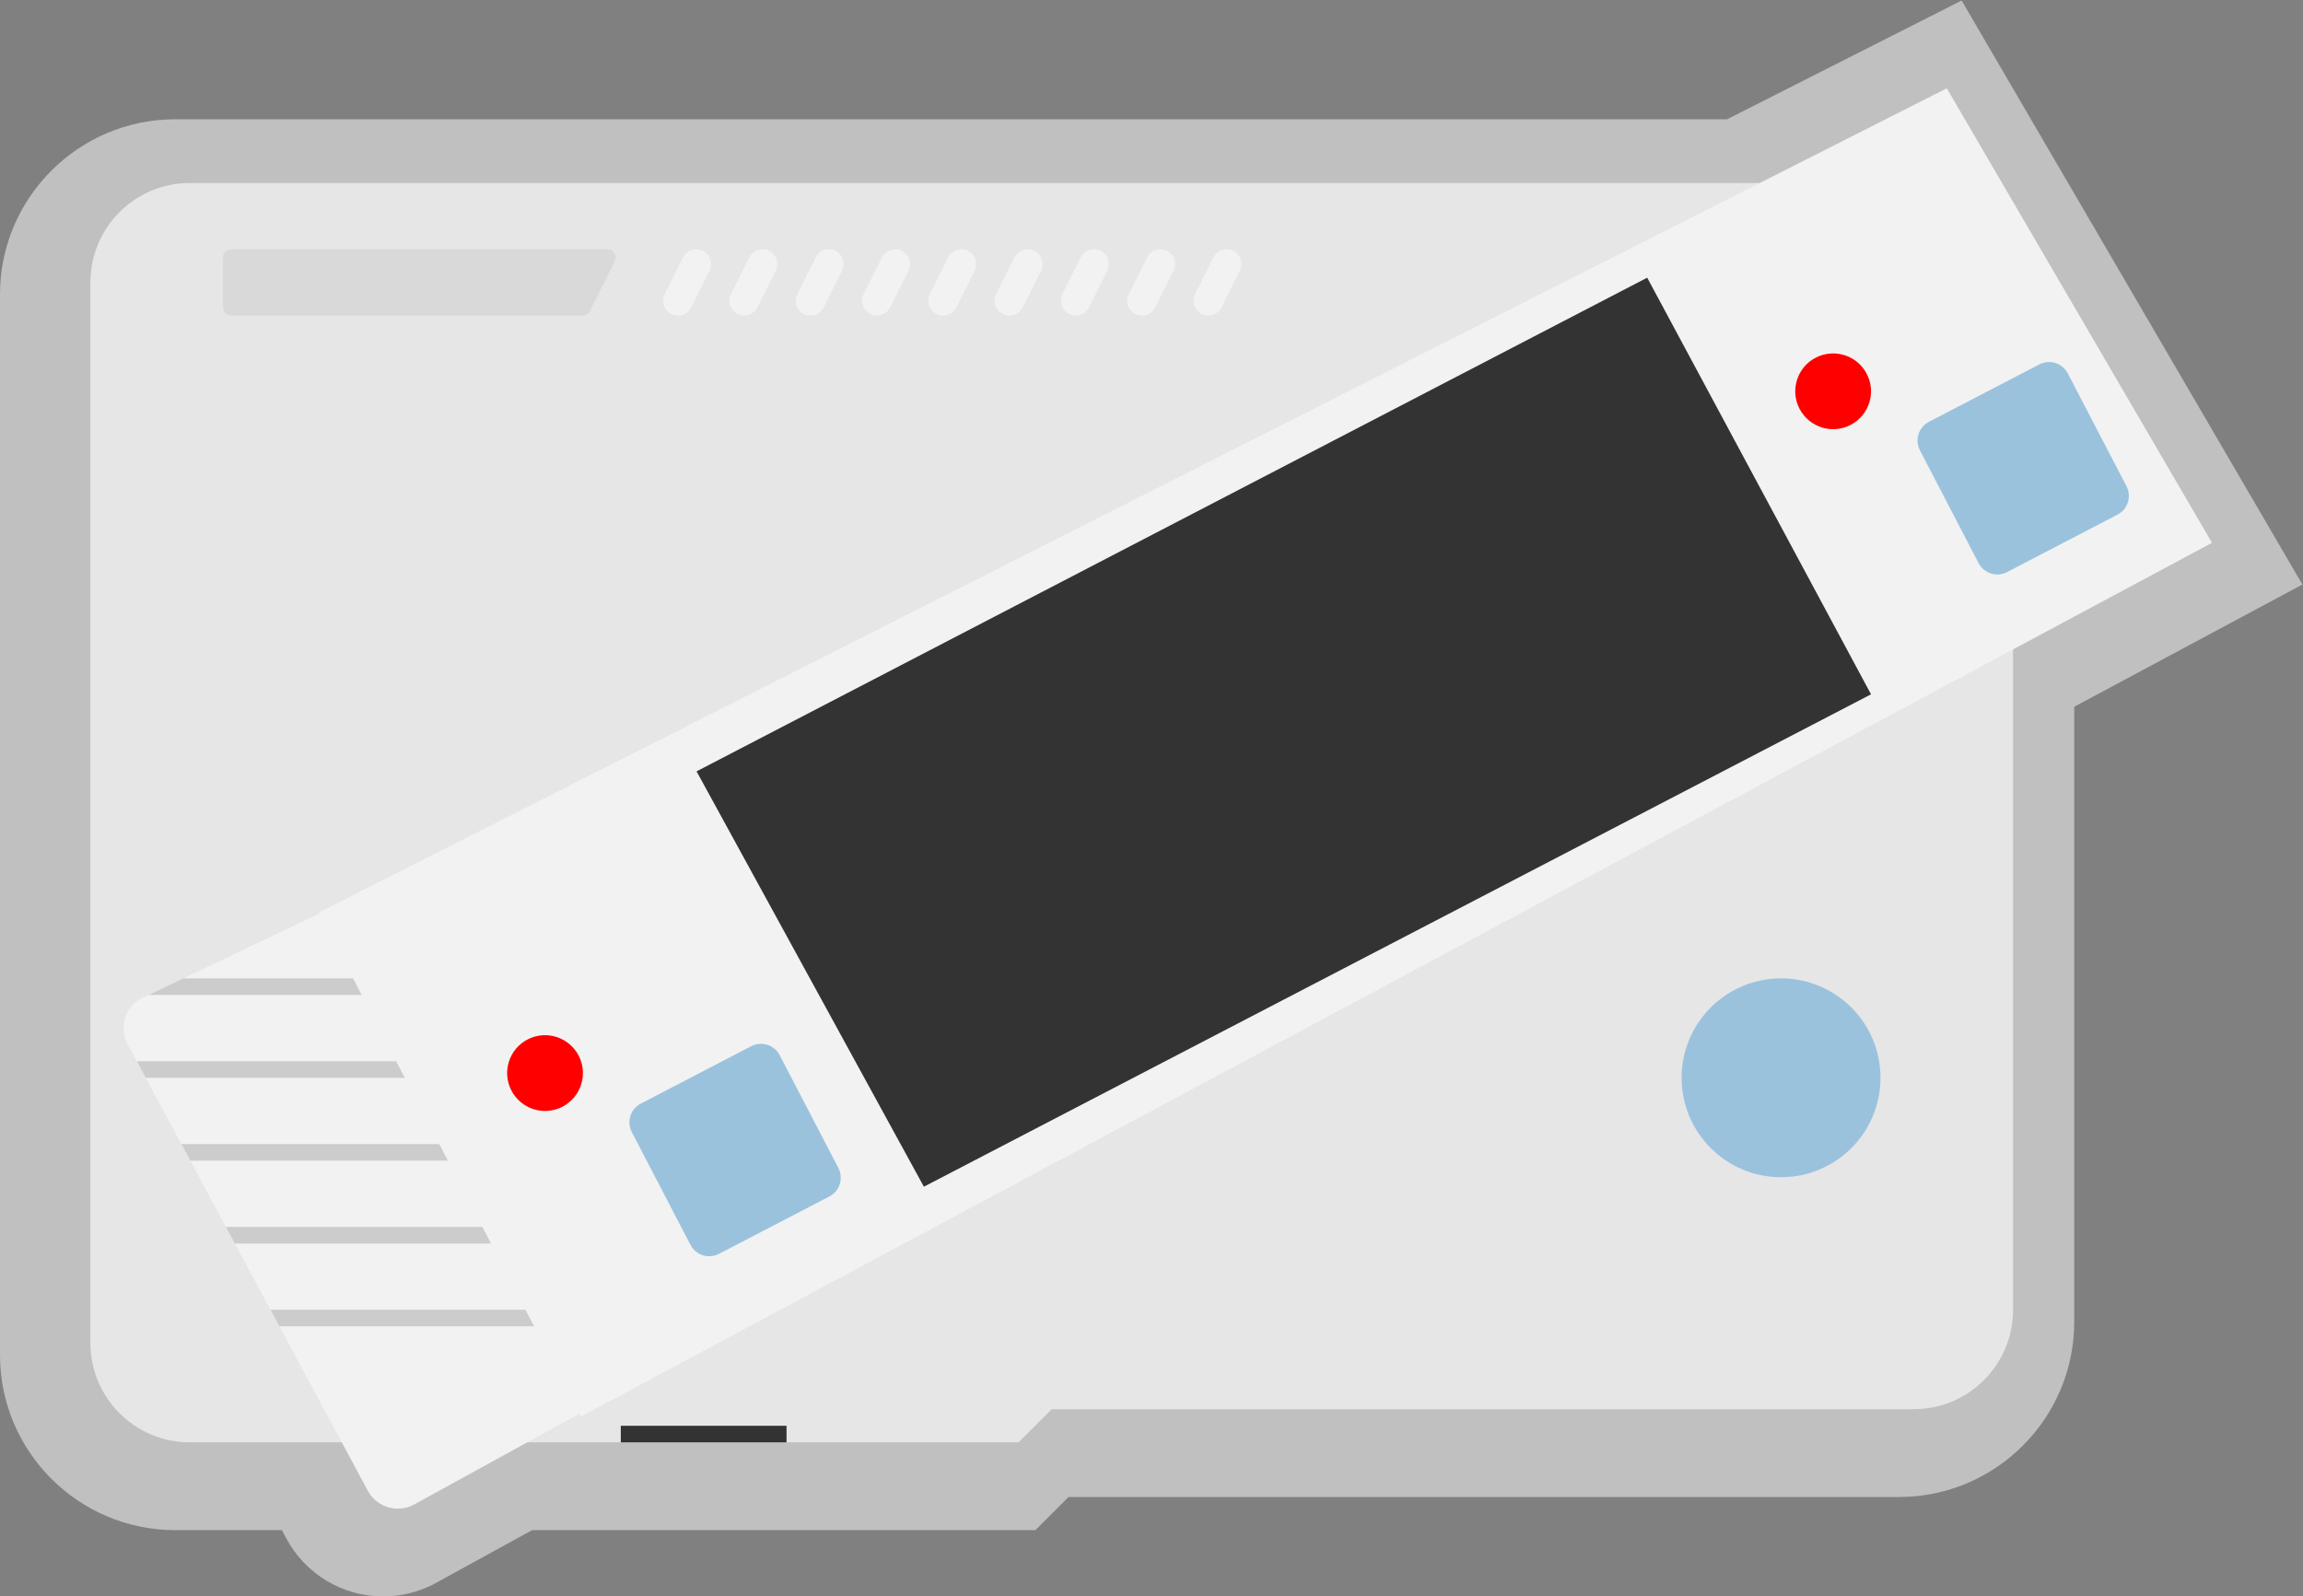 <?xml version="1.0" encoding="UTF-8" standalone="no"?>
<svg
   xmlns:dc="http://purl.org/dc/elements/1.1/"
   xmlns:cc="http://creativecommons.org/ns#"
   xmlns:rdf="http://www.w3.org/1999/02/22-rdf-syntax-ns#"
   xmlns:svg="http://www.w3.org/2000/svg"
   xmlns="http://www.w3.org/2000/svg"
   viewBox="0 0 324.12 224.724"
   height="224.724"
   width="324.12"
   xml:space="preserve"
   id="svg2"
   version="1.1"><rect x="0" y="0" width="324.12" height="224.724" fill="#808080" stroke="none"/><defs
     id="defs6"><clipPath
       id="clipPath18"
       clipPathUnits="userSpaceOnUse"><path
         id="path16"
         d="M 0,256 H 256 V 0 H 0 Z" /></clipPath><clipPath
       id="clipPath26"
       clipPathUnits="userSpaceOnUse"><path
         id="path24"
         d="M 6.455,217.272 H 249.545 V 48.728 H 6.455 Z" /></clipPath></defs><g
     transform="matrix(1.333,0,0,-1.333,-8.607,289.695)"
     id="g10"><g
       id="g12"><g
         clip-path="url(#clipPath18)"
         id="g14"><g
           id="g20"><g
             id="g22" /><g
             id="g34"><g
               style="opacity:0.5"
               id="g32"
               clip-path="url(#clipPath26)"><g
                 id="g30"
                 transform="translate(245.365,162.759)"><path
                   id="path28"
                   style="fill:#ffffff;fill-opacity:1;fill-rule:nonzero;stroke:none"
                   d="m 0,0 -28,48 -3.799,6.512 -6.725,-3.406 -18.043,-9.137 H -220.41 c -10.201,0 -18.5,-8.299 -18.5,-18.5 v -112 c 0,-10.201 8.299,-18.5 18.5,-18.5 h 11.26 l 0.484,-0.899 c 2.022,-3.763 5.938,-6.101 10.22,-6.101 1.779,0 3.563,0.419 5.159,1.21 l 0.15,0.074 0.146,0.081 10.261,5.635 h 7.82 17.5 24.5 3.314 l 2.343,2.343 1.157,1.157 h 87.686 c 10.201,0 18.5,8.299 18.5,18.5 v 64.958 l 16.778,8.991 7.312,3.917 z" /></g></g></g></g><g
           transform="translate(208.5,68.5)"
           id="g36"><path
             id="path38"
             style="fill:#e6e6e6;fill-opacity:1;fill-rule:nonzero;stroke:none"
             d="m 0,0 h -91 l -3.5,-3.5 H -182 c -5.799,0 -10.5,4.701 -10.5,10.5 v 112 c 0,5.799 4.701,10.5 10.5,10.5 H 0 c 5.799,0 10.5,-4.701 10.5,-10.5 V 10.5 C 10.5,4.701 5.799,0 0,0" /></g><g
           transform="translate(21.487,111.941)"
           id="g40"><path
             id="path42"
             style="fill:#f2f2f2;fill-opacity:1;fill-rule:nonzero;stroke:none"
             d="m 0,0 19.013,9.059 28,-52.5 -18.432,-10.123 c -1.742,-0.865 -3.861,-0.195 -4.778,1.511 L -1.563,-4.867 C -2.515,-3.098 -1.808,-0.897 0,0" /></g><g
           transform="translate(30.312,87.75)"
           id="g44"><path
             id="path46"
             style="fill:#cccccc;fill-opacity:1;fill-rule:nonzero;stroke:none"
             d="M 0,0 0.941,-1.75 H 28.854 L 27.921,0 Z" /></g><g
           transform="translate(63.834,77.25)"
           id="g48"><path
             id="path50"
             style="fill:#cccccc;fill-opacity:1;fill-rule:nonzero;stroke:none"
             d="M 0,0 -0.934,1.75 H -28.817 L -27.877,0 Z" /></g><g
           transform="translate(20.904,105.25)"
           id="g52"><path
             id="path54"
             style="fill:#cccccc;fill-opacity:1;fill-rule:nonzero;stroke:none"
             d="M 0,0 0.941,-1.75 H 28.929 L 27.996,0 Z" /></g><g
           transform="translate(25.608,96.5)"
           id="g56"><path
             id="path58"
             style="fill:#cccccc;fill-opacity:1;fill-rule:nonzero;stroke:none"
             d="M 0,0 0.94,-1.75 H 28.892 L 27.958,0 Z" /></g><g
           transform="translate(25.809,114)"
           id="g60"><path
             id="path62"
             style="fill:#cccccc;fill-opacity:1;fill-rule:nonzero;stroke:none"
             d="M 0,0 -3.673,-1.75 H 19.358 L 18.425,0 Z" /></g><g
           transform="translate(136.969,166.309)"
           id="g64"><path
             id="path66"
             style="fill:#cccccc;fill-opacity:1;fill-rule:nonzero;stroke:none"
             d="m 0,0 0.823,-1.544 31.932,16.691 -0.824,1.544 z" /></g><g
           transform="translate(177.372,167.114)"
           id="g68"><path
             id="path70"
             style="fill:#cccccc;fill-opacity:1;fill-rule:nonzero;stroke:none"
             d="m 0,0 -0.823,1.544 -31.931,-16.691 0.823,-1.544 z" /></g><g
           transform="translate(173.548,174.285)"
           id="g72"><path
             id="path74"
             style="fill:#cccccc;fill-opacity:1;fill-rule:nonzero;stroke:none"
             d="m 0,0 -0.823,1.544 -31.932,-16.691 0.823,-1.544 z" /></g><g
           transform="translate(185.022,152.773)"
           id="g76"><path
             id="path78"
             style="fill:#cccccc;fill-opacity:1;fill-rule:nonzero;stroke:none"
             d="m 0,0 -0.823,1.543 -31.932,-16.691 0.823,-1.543 z" /></g><g
           transform="translate(192.671,138.43)"
           id="g80"><path
             id="path82"
             style="fill:#cccccc;fill-opacity:1;fill-rule:nonzero;stroke:none"
             d="m 0,0 -0.823,1.544 -31.932,-16.692 0.823,-1.543 z" /></g><g
           transform="translate(188.846,145.601)"
           id="g84"><path
             id="path86"
             style="fill:#cccccc;fill-opacity:1;fill-rule:nonzero;stroke:none"
             d="m 0,0 -0.823,1.544 -31.931,-16.691 0.823,-1.544 z" /></g><g
           transform="translate(181.197,159.943)"
           id="g88"><path
             id="path90"
             style="fill:#cccccc;fill-opacity:1;fill-rule:nonzero;stroke:none"
             d="m 0,0 -0.823,1.544 -31.932,-16.691 0.823,-1.544 z" /></g><g
           transform="translate(67.959,184)"
           id="g92"><path
             id="path94"
             style="fill:#d9d9d9;fill-opacity:1;fill-rule:nonzero;stroke:none"
             d="m 0,0 h -37.084 c -0.483,0 -0.875,0.392 -0.875,0.875 v 5.25 c 0,0.483 0.392,0.875 0.875,0.875 H 2.625 C 3.276,7 3.699,6.315 3.408,5.734 L 0.783,0.484 C 0.635,0.187 0.332,0 0,0" /></g><g
           transform="translate(79.967,191)"
           id="g96"><path
             id="path98"
             style="fill:#f2f2f2;fill-opacity:1;fill-rule:nonzero;stroke:none"
             d="m 0,0 v 0 c 1.164,0 1.92,-1.225 1.4,-2.265 l -1.935,-3.87 C -0.8,-6.665 -1.342,-7 -1.935,-7 c -1.163,0 -1.92,1.225 -1.399,2.265 l 1.934,3.87 C -1.135,-0.335 -0.593,0 0,0" /></g><g
           transform="translate(86.967,191)"
           id="g100"><path
             id="path102"
             style="fill:#f2f2f2;fill-opacity:1;fill-rule:nonzero;stroke:none"
             d="m 0,0 v 0 c 1.164,0 1.92,-1.225 1.4,-2.265 l -1.935,-3.87 C -0.8,-6.665 -1.342,-7 -1.935,-7 c -1.163,0 -1.92,1.225 -1.399,2.265 l 1.934,3.87 C -1.135,-0.335 -0.593,0 0,0" /></g><g
           transform="translate(93.967,191)"
           id="g104"><path
             id="path106"
             style="fill:#f2f2f2;fill-opacity:1;fill-rule:nonzero;stroke:none"
             d="m 0,0 v 0 c 1.164,0 1.92,-1.225 1.4,-2.265 l -1.935,-3.87 C -0.8,-6.665 -1.342,-7 -1.935,-7 c -1.163,0 -1.92,1.225 -1.399,2.265 l 1.934,3.87 C -1.135,-0.335 -0.593,0 0,0" /></g><g
           transform="translate(100.967,191)"
           id="g108"><path
             id="path110"
             style="fill:#f2f2f2;fill-opacity:1;fill-rule:nonzero;stroke:none"
             d="m 0,0 v 0 c 1.164,0 1.92,-1.225 1.4,-2.265 l -1.935,-3.87 C -0.8,-6.665 -1.342,-7 -1.935,-7 c -1.163,0 -1.92,1.225 -1.399,2.265 l 1.934,3.87 C -1.135,-0.335 -0.593,0 0,0" /></g><g
           transform="translate(107.967,191)"
           id="g112"><path
             id="path114"
             style="fill:#f2f2f2;fill-opacity:1;fill-rule:nonzero;stroke:none"
             d="m 0,0 v 0 c 1.164,0 1.92,-1.225 1.4,-2.265 l -1.935,-3.87 C -0.8,-6.665 -1.342,-7 -1.935,-7 c -1.163,0 -1.92,1.225 -1.399,2.265 l 1.934,3.87 C -1.135,-0.335 -0.593,0 0,0" /></g><g
           transform="translate(114.967,191)"
           id="g116"><path
             id="path118"
             style="fill:#f2f2f2;fill-opacity:1;fill-rule:nonzero;stroke:none"
             d="m 0,0 v 0 c 1.164,0 1.92,-1.225 1.4,-2.265 l -1.935,-3.87 C -0.8,-6.665 -1.342,-7 -1.935,-7 c -1.163,0 -1.92,1.225 -1.399,2.265 l 1.934,3.87 C -1.135,-0.335 -0.593,0 0,0" /></g><g
           transform="translate(121.967,191)"
           id="g120"><path
             id="path122"
             style="fill:#f2f2f2;fill-opacity:1;fill-rule:nonzero;stroke:none"
             d="m 0,0 v 0 c 1.164,0 1.92,-1.225 1.4,-2.265 l -1.935,-3.87 C -0.8,-6.665 -1.342,-7 -1.935,-7 c -1.163,0 -1.92,1.225 -1.399,2.265 l 1.934,3.87 C -1.135,-0.335 -0.593,0 0,0" /></g><g
           transform="translate(128.967,191)"
           id="g124"><path
             id="path126"
             style="fill:#f2f2f2;fill-opacity:1;fill-rule:nonzero;stroke:none"
             d="m 0,0 v 0 c 1.164,0 1.92,-1.225 1.4,-2.265 l -1.935,-3.87 C -0.8,-6.665 -1.342,-7 -1.935,-7 c -1.163,0 -1.92,1.225 -1.399,2.265 l 1.934,3.87 C -1.135,-0.335 -0.593,0 0,0" /></g><g
           transform="translate(135.968,191)"
           id="g128"><path
             id="path130"
             style="fill:#f2f2f2;fill-opacity:1;fill-rule:nonzero;stroke:none"
             d="m 0,0 v 0 c 1.163,0 1.92,-1.225 1.399,-2.265 l -1.934,-3.87 C -0.8,-6.665 -1.342,-7 -1.936,-7 c -1.163,0 -1.919,1.225 -1.399,2.265 l 1.935,3.87 C -1.136,-0.335 -0.594,0 0,0" /></g><g
           transform="translate(205,103.5)"
           id="g132"><path
             id="path134"
             style="fill:#9bc2dd;fill-opacity:1;fill-rule:nonzero;stroke:none"
             d="m 0,0 c 0,-5.799 -4.701,-10.5 -10.5,-10.5 -5.799,0 -10.5,4.701 -10.5,10.5 0,5.799 4.701,10.5 10.5,10.5 C -4.701,10.5 0,5.799 0,0" /></g><path
           id="path136"
           style="fill:#333333;fill-opacity:1;fill-rule:nonzero;stroke:none"
           d="M 89.5,65 H 72 v 1.75 h 17.5 z" /><g
           transform="translate(240,160)"
           id="g138"><path
             id="path140"
             style="fill:#f2f2f2;fill-opacity:1;fill-rule:nonzero;stroke:none"
             d="M 0,0 -172.2,-92.275 -199.882,-39.043 -28,48 Z" /></g><g
           transform="translate(204,144)"
           id="g142"><path
             id="path144"
             style="fill:#333333;fill-opacity:1;fill-rule:nonzero;stroke:none"
             d="M 0,0 -100,-52 -124,-8.137 -23.632,44 Z" /></g><g
           transform="translate(203.548,177.846)"
           id="g146"><path
             id="path148"
             style="fill:#ff0000;fill-opacity:1;fill-rule:nonzero;stroke:none"
             d="m 0,0 c 1.02,-1.96 0.257,-4.375 -1.703,-5.394 -1.96,-1.02 -4.375,-0.257 -5.395,1.703 -1.019,1.96 -0.256,4.375 1.703,5.395 C -3.435,2.723 -1.019,1.96 0,0" /></g><g
           transform="translate(230.02,162.971)"
           id="g150"><path
             id="path152"
             style="fill:#9bc2dd;fill-opacity:1;fill-rule:nonzero;stroke:none"
             d="m 0,0 -11.658,-6.062 c -1.093,-0.569 -2.441,-0.144 -3.009,0.95 l -6.193,11.91 c -0.569,1.093 -0.143,2.44 0.95,3.009 l 11.658,6.062 c 1.093,0.568 2.44,0.143 3.009,-0.95 L 0.95,3.009 C 1.519,1.916 1.093,0.568 0,0" /></g><g
           transform="translate(67.55,105.845)"
           id="g154"><path
             id="path156"
             style="fill:#ff0000;fill-opacity:1;fill-rule:nonzero;stroke:none"
             d="m 0,0 c 1.019,-1.96 0.256,-4.375 -1.704,-5.395 -1.96,-1.019 -4.375,-0.256 -5.394,1.704 -1.019,1.96 -0.256,4.376 1.703,5.394 C -3.435,2.723 -1.02,1.96 0,0" /></g><g
           transform="translate(94.022,90.969)"
           id="g158"><path
             id="path160"
             style="fill:#9bc2dd;fill-opacity:1;fill-rule:nonzero;stroke:none"
             d="m 0,0 -11.658,-6.062 c -1.093,-0.569 -2.44,-0.143 -3.009,0.95 l -6.193,11.91 c -0.568,1.094 -0.143,2.44 0.95,3.009 l 11.658,6.062 c 1.093,0.568 2.44,0.144 3.009,-0.95 L 0.95,3.009 C 1.519,1.916 1.093,0.568 0,0" /></g></g></g></g></svg>
